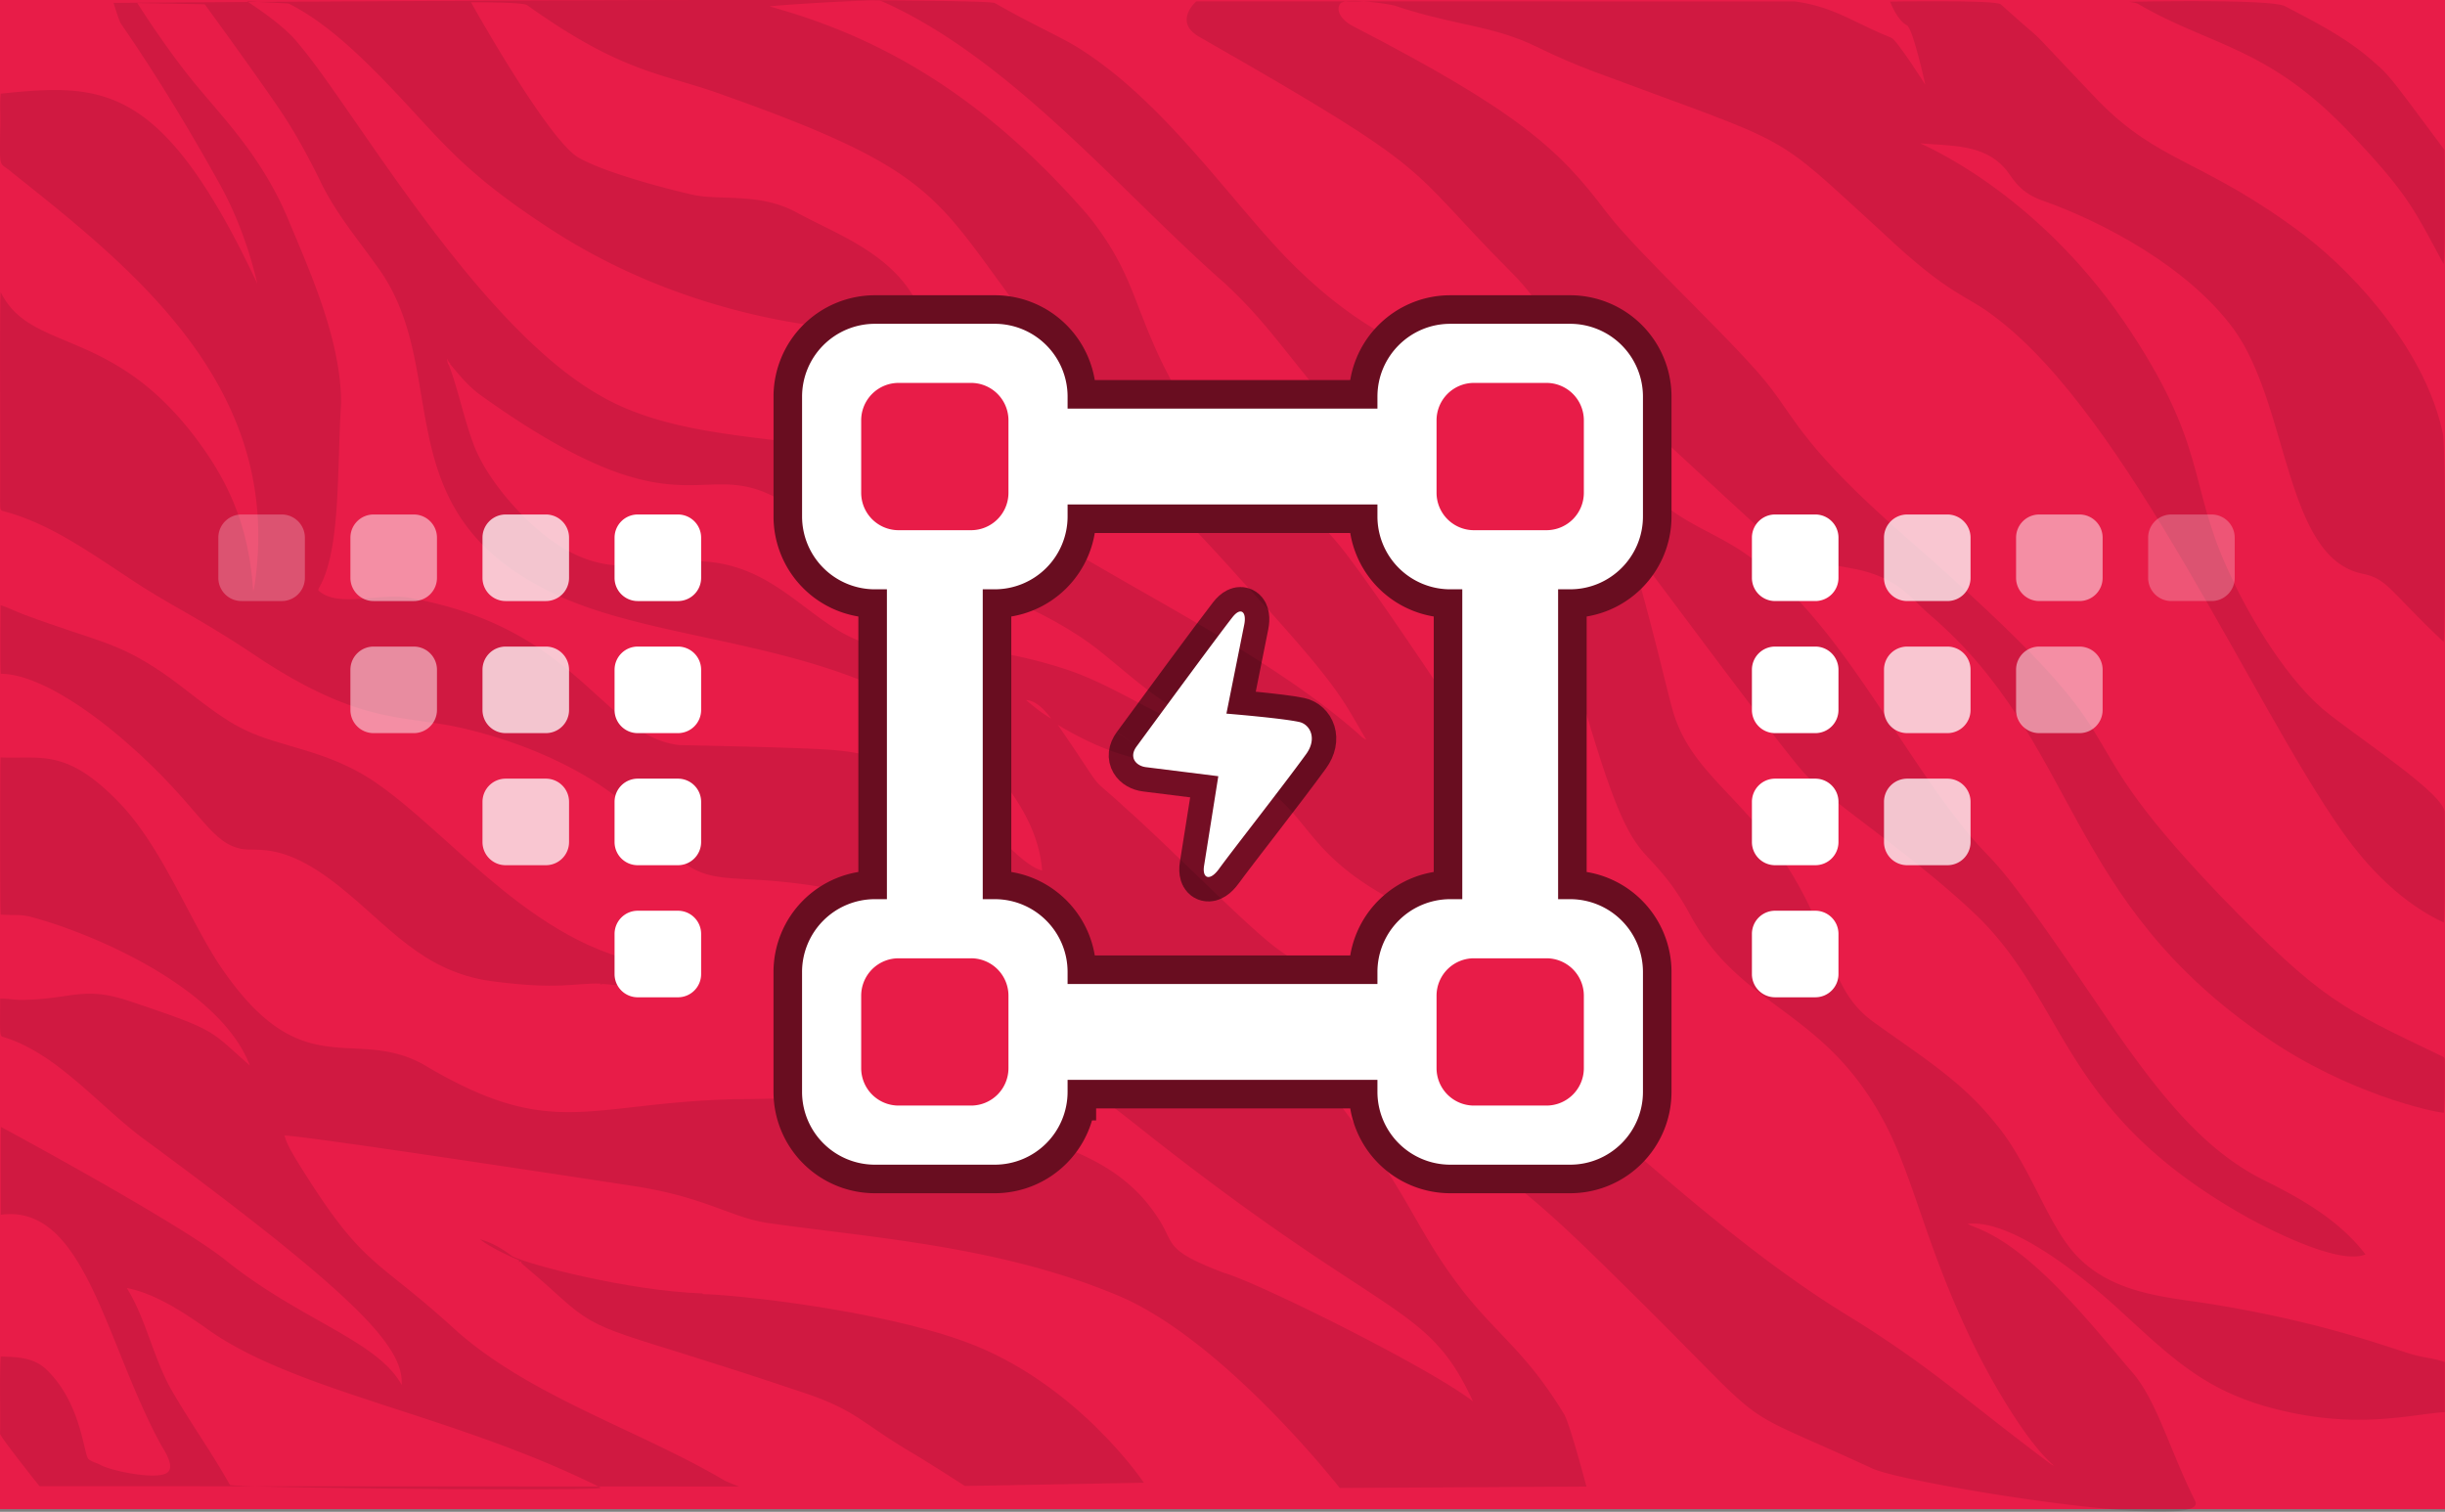 <svg xmlns="http://www.w3.org/2000/svg" width="299.729" height="185.327" viewBox="0 0 299.729 185.327"><rect x="0" y="0" width="299.729" height="185.327" fill="#808080" stroke="none"/><g stroke-miterlimit="10"><path d="M0 185V0h300v185z" fill="#e81c48"/><g fill-opacity=".102"><path d="M299.713 130.493c-.034 1.972.02 3.949-.115 5.917-1.534-.1-11.704-2.382-21.514-9.042-25.23-17.06-23.144-36.236-41.447-51.95-2.164-1.784-3.827-4.61-9.23-5.664-5.318-.985-7.212-1.13-11.63-4.902-.157-.13-15.567-14.247-18.338-17.107-8.287-8.478-8.193-10.371-12.134-14.334-13.572-13.607-8.186-11.715-38.418-28.967-3.042-1.857-.238-4.276-.238-4.276l73.373.006s.945.138 1.314.215c4.08.835 6.557 2.678 10.507 4.238.681.23 4.17 5.752 4.17 5.752s-1.51-6.954-2.264-7.287c-1.217-.639-2.05-2.9-2.05-2.9s12.946-.224 13.566.334c7.135 6.424 1.202.553 11.927 11.793 7.554 7.752 12.904 7.192 25.215 16.456 6.884 5.27 15.1 14.738 17.077 24.465.34 1.805.285 24.138.09 25.459-6.704-6.274-6.804-7.733-10.004-8.374-9.524-2.002-8.962-20.645-15.738-29.965-5.6-7.649-16.06-13.182-23.615-15.835-2.95-1.075-3.628-3.042-4.534-3.988-2.57-2.808-6.284-2.655-10.292-2.96.24.133 13.921 5.751 24.977 21.83 10.316 15.186 7.781 19.567 12.71 30.37 2.147 4.833 6.633 12.767 11.64 17.12 4.071 3.402 15.157 10.492 14.978 12.775 0 .196.067 12.062-.11 13.423-4.898-2.274-9.11-6.4-12.512-11.247-11.107-15.797-26.246-50.754-42.46-62.951-3.647-2.864-5.381-2.398-13.856-10.406-13.985-12.763-10.092-10.291-35.423-19.738-5.601-2.12-6.984-3.242-9.772-4.188-4.073-1.493-8.6-1.841-14.599-3.878-.38-.129-6.115-1.084-6.681-.232-.51.767.005 1.912 1.523 2.723 20.365 10.523 25.33 15.116 31.138 22.857 4.095 5.342 16.413 16.56 20.174 21.586 3.018 3.925 4.372 7.56 16.146 17.89 33.04 28.858 16.748 21.066 38.756 44.124 12.691 13.119 14.88 13.852 27.464 19.907.32.125.175.64.229.952"/><path d="M164.24 182.408s-14.22-18.175-27.206-23.598c-14.259-5.963-29.467-7.01-42.54-8.833-4.724-.604-7.607-3.085-16.345-4.51-.156-.025-42.238-6.485-43.276-6.25.299 1.006.812 1.888 1.324 2.75 8.315 13.58 9.58 11.907 19.226 20.69 9.156 8.416 22.614 12.486 33.348 18.805.427.25 1.838.764 1.838.764l-85.763-.035S.034 176.17.011 175.763c.068-3.156-.092-6.319.08-9.47 1.874.065 3.924.061 5.498 1.504 4.331 4.044 4.654 10.324 5.234 11.048.466.41 1.067.476 1.576.782 1.09.592 6.126 1.74 7.864 1.037 1.472-.594-.206-2.956-.526-3.548-6.816-12.424-9.307-29.615-19.64-28.2-.007-3.59-.026-7.18.01-10.771.156.073 21.362 11.501 27.32 16.159 9.31 7.55 18.809 9.976 21.816 15.477.202-4.414-4.35-10.129-31.71-30.226-5.473-4.08-10.651-10.517-17.165-12.438-.476-.09-.34-.743-.349-4.7.943-.023 1.878.196 2.823.155 5.969-.101 7.33-1.698 12.824.081 11.129 3.74 9.845 3.487 14.966 7.97-3.564-9.352-18.667-16.027-26.832-18.224-1.22-.337-2.474-.179-3.71-.28-.096-.83-.09-17.392-.014-19.27 5.219.2 8.281-1.18 15.074 6.114 5.069 5.665 8.19 14.056 11.931 19.59 9.994 14.694 16.165 7.211 24.783 11.913 15.842 9.453 19.869 4.762 38.24 4.278 10.198.016 19.78-1.484 37.84 4.966 3.864 1.441 9.981 3.403 13.93 9.467 2.247 3.322.603 3.982 8.106 6.834 4.501 1.3 25.516 11.804 30.589 15.78-5.444-11.823-10.188-9.762-37.057-30.574-4.53-3.445-9.992-8.293-16.984-12.006-5.954-3.11-12.599-6.825-17.95-8.318-3.734-1.081-7.9.066-9.575-3.2 5.024-3.16 14.645-.36 19.124.827 10.907 2.703 12.334 3.913 19.69 6.976 5.95 2.642 9.232 3.287 16.578 8.91-1.188-2.85-12.653-15.116-31.31-21.255-4.627-1.449-10.07-1.557-17.52-3.453-18.291-4.128-18.12 1.287-26.339-8.57-5.552-6.401-15.552-10.347-23.033-11.973-6.962-1.508-11.85-.397-23.872-8.12-8.363-5.645-11.126-6.545-16.818-10.377-4.842-3.18-9.702-6.613-15.132-8.004-.454-.066-.312-.727-.357-1.12.06-7.594-.08-22.093.07-25.724 3.798 7.671 14.033 3.963 24.676 18.93 4.32 6.008 5.859 11.571 6.282 17.768.228-.875.318-1.793.412-2.697 2.364-23.117-15.566-37.195-30.046-48.718-1.519-1.33-1.44-.057-1.385-5.227.091-1.465-.094-2.932.068-4.39 12.493-1.26 19.786-1.47 31.452 23.291-1.007-4.323-2.543-8.455-4.596-12.177-3.782-6.809-7.797-13.427-12.138-19.714-.233-.36-.887-2.52-.887-2.52s106.565-.819 108.046.026c5.402 3.08 8.207 4.153 10.719 5.797 11.05 7.136 19.473 20.39 26.916 27.304 11.26 10.696 20.244 11.301 27.854 14.446 6.984 2.826 10.41 7.49 13.148 10.584 4.895 5.84 9.036 6.175 13.944 9.777 10.306 7.497 17.053 21.321 24.987 31.647 6.162 8.131 2.434.804 18.46 24.468 7.38 10.901 12.521 16.507 18.842 19.914 3.222 1.655 9.366 4.46 13.14 9.458-3.274 1.38-12.184-3.211-15.334-5.026-21.902-12.585-21.196-25.444-32.048-36.25-7.758-7.495-17.853-13.914-21.229-17.522-2.977-3.13-20.564-27.116-21.787-28.464 2.972 10.05 4.552 17.273 5.483 20.6 2.814 9.712 12.296 11.433 18.712 28.606 1.349 3.715 2.423 7.143 6.051 9.674 6.597 4.716 10.752 7.278 14.837 12.361 3.872 4.659 5.97 11.181 8.997 15.112 4.664 6.028 12.3 6.082 18.325 7.147 12.981 2.171 20.563 5.076 23.73 6.019 1.317.402 2.695.45 3.994.944a1696 1696 0 0 0-.001 6.132c-3.883.236-9.974 1.962-18.998.029-9.676-2.053-13.78-6.032-20.5-12.196-4.396-4.079-13.486-11.556-18.996-10.911.432.236.888.392 1.339.577 6.948 2.897 13.733 11.694 19.035 17.846 2.92 3.577 4.424 9.367 7.517 15.554 1.987 3.973-35.571-2.134-39.55-3.975-19.01-8.796-10.579-2.988-31.804-23.788-12.111-11.992-13.395-11.744-21.145-17.56-9.052-6.638-7.876-5.798-17.694-9.858 14.546 17.237 13.409 20.45 20.601 29.656 4.135 5.207 7.802 7.529 12.248 14.923.723 1.26 2.718 8.827 2.718 8.827M30.278.159s4.38 2.78 6.13 4.984c6.598 7.562 21.756 34.58 37.122 43.327 14.088 8.196 34.979 2.712 50.817 14.404 9.471 7.133 29.507 16.022 41.985 26.915.369.313.703.72 1.15.874-3.075-5.148-3.051-6.239-15.61-19.87-6.783-7.612-9.616-9.935-14.09-15.384-3.129-3.873-5.782-8.28-14.095-19.228-9.126-12.448-10.347-15.774-34.913-24.496C81.341 8.938 76.566 9.18 64.615.627c-.534-.383-6.873-.344-6.873-.344s9.38 16.827 13.164 19.029c3.758 2.176 13.578 4.504 14.356 4.629 3.314.617 8.112-.303 12.489 2.16 5.738 3.09 13.52 5.628 15.807 13.976-5.435 1.32-26.944.471-46.036-11.978-12.06-7.803-13.989-11.821-21.706-19.523-2.953-2.944-6.597-6.24-10.448-8.145m19.789 44.17.035-.061c-.212-.102-.264-.393-.39-.593.042.286.05.61.235.826 1.17 3.13 1.826 6.505 2.995 9.636 1.563 4.24 5.77 8.999 9.227 11.574 6.618 4.963 11.356 3.05 16.755 2.849 12.14-.733 15.846 10.018 25.005 10.527 2.317.269 9.816-1.147 21.566 2.66 7.486 2.455 13.301 7.682 18.213 7.13-5.623-1.986-9.33-5.603-14.048-9.4-7.746-6.1-19.538-9.635-24.802-10.434-5.966-1.073-9.407-4.563-11.537-6.15-12.517-9.619-12.38 4.682-39.458-14.696-1.437-1.015-2.625-2.45-3.796-3.867m72.596 62.111c-.25-3.418-1.716-6.516-3.466-9.109-13.616-19.595-39.963-17.364-55.758-24.543-22.112-10.05-12.757-27.562-22.35-40.473-2.315-3.254-4.872-6.29-6.73-10-1.556-3.207-3.24-6.33-5.189-9.198C31.469 9.258 25.101.523 25.101.523L16.83.369s3.84 6.116 7.745 10.696c3.37 4.022 7.873 8.746 10.907 16.193 2.779 6.632 6.313 14.626 6.335 22.14-.528 8.088-.015 17.93-2.655 22.566-.074.133-.252.416-.029.503 2.27 1.978 7.154.316 10.615.748 21.186 3.575 23.997 16.94 33.491 18.122.05.008 16.427.308 19.312.646 14.768 1.323 20.66 13.557 25.201 14.73m1.12-18.626c-.832-1.064-1.834-2.193-3.093-2.269.994.828 1.993 1.664 3.094 2.269m27.296 27.902c6.632 5.098 11.803 4.317 14.489 4.975 14.555 3.033 33.276 26.648 56.367 40.619 9.698 6.025 13.754 9.926 24.324 17.856.125.094.282.19.435.238-3.096-2.658-6.803-8.945-8.852-12.868-6.905-13.375-8.221-22.809-12.41-30.108-7.443-13.28-17.398-13.188-23.565-24.985-2.666-4.8-5.009-6.357-6.265-8.218-5.089-6.965-8.302-28.911-14.642-36.876-4.738-6.294-12.12-8.817-16.058-11.456-9.11-5.674-11.834-13.177-20.102-20.663-12.434-10.92-26.017-27.392-41.832-34.369-.703-.31-13.987.58-13.69.662 10.565 2.942 24.375 8.742 38.985 25.578 4.31 5.3 5.438 9.46 6.774 12.672 7.482 19.364 13.218 15.217 23.482 27.104 4.038 4.58 18.913 27.182 21.975 32.176 7.945 12.88 7.134 13.498 11.03 21.164.53 1.15 1.222 2.187 1.687 3.383-2.841-1.758-3.577-3.332-14.835-7.143-23.094-8.013-21.187-13.806-28.01-18.913-7.387-5.719-12.203.213-25.78-7.962 6.364 9.234 3.203 5.522 8.128 10.05 5.509 4.876 14.398 14.006 18.365 17.083M25.03 162.65c-2.982-2.057-6.075-4.072-9.487-4.758 2.377 3.819 3.264 8.664 5.522 12.572 2.282 3.977 4.877 7.544 7.115 11.566.204.369 46.418.818 45.458.338-18.23-9.117-37.797-11.735-48.608-19.718M299.562 32.369c-3.676-6.779-4.371-8.638-11.842-16.441-9.856-10.24-16.746-10.282-25.618-15.449-.25-.146-1.116-.259-1.116-.259s17.372-.389 19.131.539c3.84 2.025 7.72 3.95 11.1 7.031 1.81 1.528 2.468 2.597 8.456 10.588.025 1.335.111 12.622-.113 13.99"/><path d="M.075 74.188c.992.313 1.937.816 2.92 1.172 9.04 3.351 11.2 3.24 16.912 7.094 2.405 1.577 6.7 5.461 10.222 7.073 4.462 2.124 9.638 2.36 15.32 5.995 9.97 6.527 20.623 21.716 36.484 22.95-2.9 1.254-3.312 2.718-7.458 2.194-.306-.018-.63-.116-.916.062.02-.038.062-.108.084-.146-3.399-.102-4.967.8-13.399-.305-8.526-1.168-12.667-6.887-18.693-11.653-7.42-5.901-10.315-3.963-12.434-4.678-3.597-1.005-4.975-5.384-13.531-12.858-3.938-3.465-10.66-8.455-15.493-8.494-.092-.653-.021-8.211-.017-8.406m63.52 80.546.049-.233c-.848-.335-3.63-1.602-4.809-2.584 1.394.377 2.715 1.131 3.923 2.053 1.839 1.017 14.275 4.283 23.336 4.586l.08.085c3.61.05 21.094 1.835 32.057 5.807 13.79 5.017 21.995 17.316 21.995 17.316l-21.943.398s-4.678-3.038-7.395-4.605c-5.37-3.284-6.165-4.721-12.105-6.739-23.81-8.029-24.75-6.953-29.938-11.644-5.036-4.556-4.936-4.13-4.98-4.57z"/></g><g fill="none" stroke="#690d20" stroke-width="7"><path d="M107.255 72.242a8.93 8.93 0 0 1-8.93-8.93V48.625a8.93 8.93 0 0 1 8.932-8.93h14.685a8.93 8.93 0 0 1 8.932 8.93v14.686a8.93 8.93 0 0 1-8.932 8.93zm11.511-7.344a4.76 4.76 0 0 0 4.762-4.762V51.8a4.76 4.76 0 0 0-4.762-4.762h-8.336a4.76 4.76 0 0 0-4.762 4.762v8.335a4.76 4.76 0 0 0 4.762 4.762zm59.024 7.344a8.93 8.93 0 0 1-8.932-8.93V48.625c0-4.933 4-8.93 8.932-8.93h14.685a8.93 8.93 0 0 1 8.932 8.93v14.686c0 4.933-4 8.93-8.932 8.93zm11.511-7.344a4.76 4.76 0 0 0 4.762-4.762V51.8a4.76 4.76 0 0 0-4.762-4.762h-8.335a4.76 4.76 0 0 0-4.763 4.762v8.335a4.76 4.76 0 0 0 4.762 4.762z"/><path d="M168.858 119.16a8.93 8.93 0 0 1 8.932-8.933h14.685a8.93 8.93 0 0 1 8.932 8.933v14.685c0 4.932-4 8.93-8.932 8.93H177.79a8.93 8.93 0 0 1-8.932-8.93zm7.345 11.51a4.76 4.76 0 0 0 4.762 4.763h8.336a4.76 4.76 0 0 0 4.762-4.762v-8.336a4.76 4.76 0 0 0-4.762-4.762h-8.335a4.76 4.76 0 0 0-4.763 4.762zM129.84 50.093h40.138v11.75h-40.137zm-21.115 61.011v-40.14h11.748v40.139zm70.535 0v-40.14h11.746v40.139zm-49.42 9.524h40.138v11.748h-40.137z"/><path d="M98.323 119.16a8.93 8.93 0 0 1 8.932-8.933h14.688c4.932.002 8.93 4 8.93 8.933v14.685a8.93 8.93 0 0 1-8.93 8.93h-14.688a8.93 8.93 0 0 1-8.932-8.93zm7.347 11.51a4.76 4.76 0 0 0 4.762 4.763h8.336a4.76 4.76 0 0 0 4.762-4.762v-8.336a4.76 4.76 0 0 0-4.762-4.762h-8.336a4.76 4.76 0 0 0-4.762 4.762z"/></g><path d="M107.255 72.242a8.93 8.93 0 0 1-8.93-8.93V48.625a8.93 8.93 0 0 1 8.932-8.93h14.685a8.93 8.93 0 0 1 8.932 8.93v14.686a8.93 8.93 0 0 1-8.932 8.93zm11.511-7.344a4.76 4.76 0 0 0 4.762-4.762V51.8a4.76 4.76 0 0 0-4.762-4.762h-8.336a4.76 4.76 0 0 0-4.762 4.762v8.335a4.76 4.76 0 0 0 4.762 4.762zm59.024 7.344a8.93 8.93 0 0 1-8.932-8.93V48.625c0-4.933 4-8.93 8.932-8.93h14.685a8.93 8.93 0 0 1 8.932 8.93v14.686c0 4.933-4 8.93-8.932 8.93zm11.511-7.344a4.76 4.76 0 0 0 4.762-4.762V51.8a4.76 4.76 0 0 0-4.762-4.762h-8.335a4.76 4.76 0 0 0-4.763 4.762v8.335a4.76 4.76 0 0 0 4.762 4.762z" fill="#fff"/><path d="M168.858 119.16a8.93 8.93 0 0 1 8.932-8.933h14.685a8.93 8.93 0 0 1 8.932 8.933v14.685c0 4.932-4 8.93-8.932 8.93H177.79a8.93 8.93 0 0 1-8.932-8.93zm7.345 11.51a4.76 4.76 0 0 0 4.762 4.763h8.336a4.76 4.76 0 0 0 4.762-4.762v-8.336a4.76 4.76 0 0 0-4.762-4.762h-8.335a4.76 4.76 0 0 0-4.763 4.762zM129.84 50.093h40.138v11.75h-40.137zm-21.115 61.011v-40.14h11.748v40.139zm70.535 0v-40.14h11.746v40.139zm-49.42 9.524h40.138v11.748h-40.137z" fill="#fff"/><path d="M98.323 119.16a8.93 8.93 0 0 1 8.932-8.933h14.688c4.932.002 8.93 4 8.93 8.933v14.685a8.93 8.93 0 0 1-8.93 8.93h-14.688a8.93 8.93 0 0 1-8.932-8.93zm7.347 11.51a4.76 4.76 0 0 0 4.762 4.763h8.336a4.76 4.76 0 0 0 4.762-4.762v-8.336a4.76 4.76 0 0 0-4.762-4.762h-8.336a4.76 4.76 0 0 0-4.762 4.762z" fill="#fff"/><path d="M110.158 135.529a4.587 4.587 0 0 1-4.587-4.587v-8.881a4.587 4.587 0 0 1 4.587-4.587h8.88a4.587 4.587 0 0 1 4.588 4.587v8.881a4.587 4.587 0 0 1-4.587 4.587zm70.534 0a4.587 4.587 0 0 1-4.587-4.587v-8.881a4.587 4.587 0 0 1 4.587-4.587h8.883a4.587 4.587 0 0 1 4.586 4.587v8.881a4.587 4.587 0 0 1-4.586 4.587zm8.883-88.589a4.587 4.587 0 0 1 4.586 4.587v8.882a4.587 4.587 0 0 1-4.586 4.587h-8.883a4.587 4.587 0 0 1-4.587-4.587v-8.882a4.587 4.587 0 0 1 4.587-4.587zm-70.536 0a4.587 4.587 0 0 1 4.587 4.587v8.882a4.587 4.587 0 0 1-4.587 4.587h-8.881a4.587 4.587 0 0 1-4.587-4.587v-8.882a4.587 4.587 0 0 1 4.587-4.587z" fill="#e81c48"/><path d="M139.325 91.517c3.104-4.23 9.805-13.347 11.747-15.837 1.04-1.336 1.771-.676 1.459.886l-2.186 10.916s6.707.542 8.916 1.02c1.335.288 2.25 2.023.856 3.945-2.992 4.122-9 11.75-10.69 14.08-1.112 1.53-2.071 1.174-1.822-.393l.311-1.954 1.434-9.028-8.869-1.108c-1.2-.15-2.133-1.192-1.156-2.527" fill="none" stroke-opacity=".502" stroke="#000" stroke-width="6"/><path d="M139.325 91.517c3.104-4.23 9.805-13.347 11.747-15.837 1.04-1.336 1.771-.676 1.459.886l-2.186 10.916s6.707.542 8.916 1.02c1.336.288 2.25 2.023.856 3.945-2.992 4.122-9 11.75-10.69 14.08-1.112 1.53-2.071 1.174-1.822-.393l.311-1.954 1.434-9.028-8.869-1.108c-1.2-.15-2.133-1.192-1.156-2.527m-63.986 22.956a2.84 2.84 0 0 1 2.829-2.828h4.952a2.84 2.84 0 0 1 2.83 2.829v4.952a2.84 2.84 0 0 1-2.83 2.83h-4.952a2.84 2.84 0 0 1-2-.831 2.84 2.84 0 0 1-.83-2zm0-16.19a2.84 2.84 0 0 1 2.829-2.83h4.952a2.84 2.84 0 0 1 2.83 2.83v4.952a2.84 2.84 0 0 1-2.83 2.829h-4.952a2.84 2.84 0 0 1-2-.83 2.84 2.84 0 0 1-.83-2zm0-16.192a2.84 2.84 0 0 1 2.829-2.829h4.952a2.84 2.84 0 0 1 2.83 2.83v4.952a2.84 2.84 0 0 1-2.83 2.829h-4.952a2.84 2.84 0 0 1-2-.83 2.84 2.84 0 0 1-.83-2zm0-16.191a2.84 2.84 0 0 1 2.829-2.83h4.952a2.84 2.84 0 0 1 2.83 2.83v4.952a2.84 2.84 0 0 1-2.83 2.83h-4.952a2.84 2.84 0 0 1-2-.831 2.84 2.84 0 0 1-.83-2z" fill="#fff"/><path d="M59.148 98.283a2.84 2.84 0 0 1 2.829-2.83h4.952a2.84 2.84 0 0 1 2.83 2.83v4.952a2.84 2.84 0 0 1-2.83 2.829h-4.952a2.84 2.84 0 0 1-2-.83 2.84 2.84 0 0 1-.83-2zm0-16.192a2.84 2.84 0 0 1 2.829-2.829h4.952a2.84 2.84 0 0 1 2.83 2.83v4.952a2.84 2.84 0 0 1-2.83 2.829h-4.952a2.84 2.84 0 0 1-2-.83 2.84 2.84 0 0 1-.83-2zm0-16.191a2.84 2.84 0 0 1 2.829-2.83h4.952a2.84 2.84 0 0 1 2.83 2.83v4.952a2.84 2.84 0 0 1-2.83 2.83h-4.952a2.84 2.84 0 0 1-2-.831 2.84 2.84 0 0 1-.83-2z" fill-opacity=".749" fill="#fff"/><path d="M42.956 82.091a2.84 2.84 0 0 1 2.83-2.829h4.952a2.84 2.84 0 0 1 2.829 2.83v4.952a2.84 2.84 0 0 1-2.83 2.829h-4.952a2.84 2.84 0 0 1-1.999-.83 2.84 2.84 0 0 1-.83-2zm0-16.191a2.84 2.84 0 0 1 2.83-2.83h4.952a2.84 2.84 0 0 1 2.829 2.83v4.952a2.84 2.84 0 0 1-2.83 2.83h-4.952a2.84 2.84 0 0 1-1.999-.831 2.84 2.84 0 0 1-.83-2z" fill-opacity=".502" fill="#fff"/><path d="M26.765 65.9a2.84 2.84 0 0 1 2.83-2.83h4.952a2.84 2.84 0 0 1 2.829 2.83v4.952a2.84 2.84 0 0 1-2.83 2.83h-4.952a2.84 2.84 0 0 1-1.999-.831 2.84 2.84 0 0 1-.83-2z" fill-opacity=".251" fill="#fff"/><path d="M225.375 119.425a2.84 2.84 0 0 1-.83 2 2.84 2.84 0 0 1-1.998.83h-4.953a2.84 2.84 0 0 1-2.829-2.829v-4.952a2.84 2.84 0 0 1 2.83-2.83h4.952a2.84 2.84 0 0 1 2.829 2.83zm0-16.191a2.84 2.84 0 0 1-.83 2 2.84 2.84 0 0 1-1.998.83h-4.953a2.84 2.84 0 0 1-2.829-2.83v-4.952a2.84 2.84 0 0 1 2.83-2.829h4.952a2.84 2.84 0 0 1 2.829 2.83zm0-16.191a2.84 2.84 0 0 1-.83 2 2.84 2.84 0 0 1-1.998.83h-4.953a2.84 2.84 0 0 1-2.829-2.83v-4.952a2.84 2.84 0 0 1 2.83-2.829h4.952a2.84 2.84 0 0 1 2.829 2.83zm0-16.191a2.84 2.84 0 0 1-.83 1.999 2.84 2.84 0 0 1-1.998.83h-4.953a2.84 2.84 0 0 1-2.829-2.829V65.9a2.84 2.84 0 0 1 2.83-2.83h4.952a2.84 2.84 0 0 1 2.829 2.83z" fill="#fff"/><path d="M241.567 103.234a2.84 2.84 0 0 1-.83 2 2.84 2.84 0 0 1-2 .83h-4.952a2.84 2.84 0 0 1-2.829-2.83v-4.952a2.84 2.84 0 0 1 2.83-2.829h4.952a2.84 2.84 0 0 1 2.829 2.83zm0-16.191a2.84 2.84 0 0 1-.83 2 2.84 2.84 0 0 1-2 .83h-4.952a2.84 2.84 0 0 1-2.829-2.83v-4.952a2.84 2.84 0 0 1 2.83-2.829h4.952a2.84 2.84 0 0 1 2.829 2.83zm0-16.191a2.84 2.84 0 0 1-.83 1.999 2.84 2.84 0 0 1-2 .83h-4.952a2.84 2.84 0 0 1-2.829-2.829V65.9a2.84 2.84 0 0 1 2.83-2.83h4.952a2.84 2.84 0 0 1 2.829 2.83z" fill-opacity=".749" fill="#fff"/><path d="M257.758 87.043a2.84 2.84 0 0 1-.83 2 2.84 2.84 0 0 1-1.999.83h-4.952a2.84 2.84 0 0 1-2.83-2.83v-4.952a2.84 2.84 0 0 1 2.83-2.829h4.952a2.84 2.84 0 0 1 2.83 2.83zm0-16.191a2.84 2.84 0 0 1-.83 1.999 2.84 2.84 0 0 1-1.999.83h-4.952a2.84 2.84 0 0 1-2.83-2.829V65.9a2.84 2.84 0 0 1 2.83-2.83h4.952a2.84 2.84 0 0 1 2.83 2.83z" fill-opacity=".502" fill="#fff"/><path d="M273.95 70.852a2.84 2.84 0 0 1-.83 1.999 2.84 2.84 0 0 1-2 .83h-4.952a2.84 2.84 0 0 1-2.83-2.829V65.9a2.84 2.84 0 0 1 2.83-2.83h4.952a2.84 2.84 0 0 1 2.83 2.83z" fill-opacity=".251" fill="#fff"/></g></svg>
